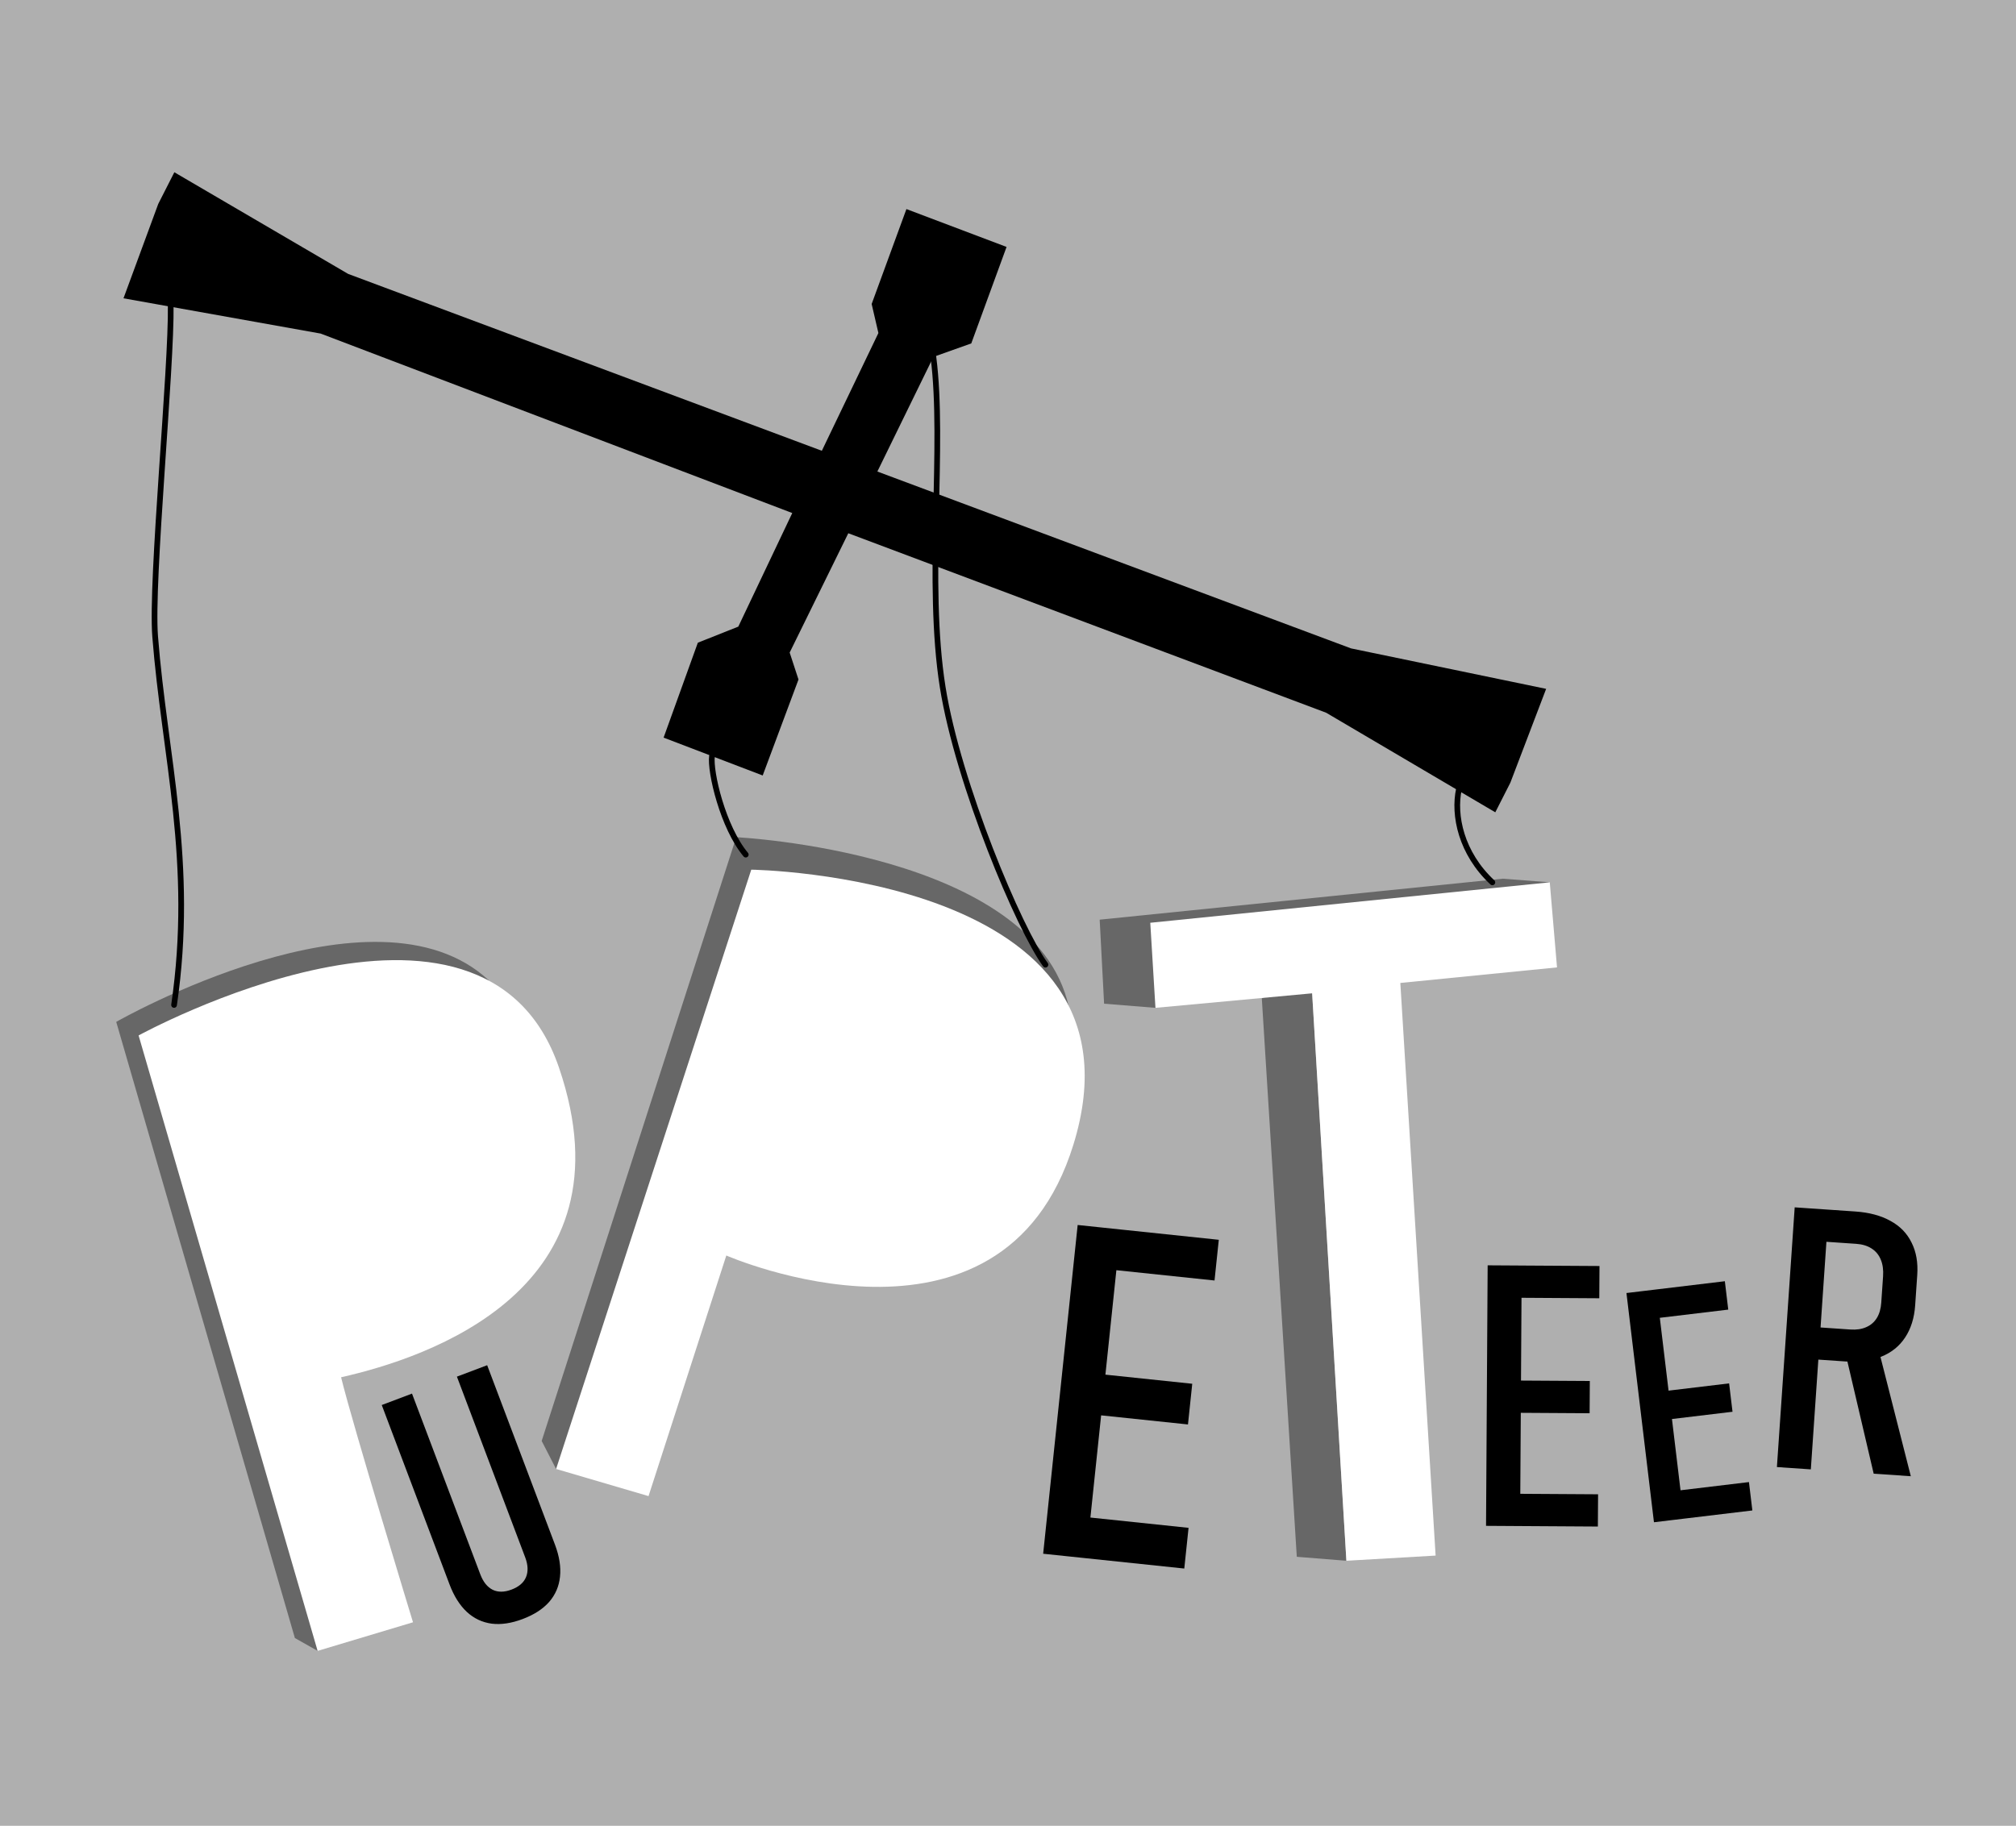 <?xml version="1.0" encoding="UTF-8" standalone="no"?>
<svg
   xmlns:dc="http://purl.org/dc/elements/1.1/"
   xmlns:cc="http://creativecommons.org/ns#"
   xmlns:rdf="http://www.w3.org/1999/02/22-rdf-syntax-ns#"
   xmlns:svg="http://www.w3.org/2000/svg"
   xmlns="http://www.w3.org/2000/svg"
   xmlns:sodipodi="http://sodipodi.sourceforge.net/DTD/sodipodi-0.dtd"
   xmlns:inkscape="http://www.inkscape.org/namespaces/inkscape"
   width="183.588mm"
   height="166.31mm"
   viewBox="0 0 183.588 166.31"
   version="1.1"
   id="svg8"
   sodipodi:docname="logo_puppeteer.svg"
   inkscape:version="1.0.2 (e86c870879, 2021-01-15, custom)">
  <defs
     id="defs2" />
  <sodipodi:namedview
     id="base"
     pagecolor="#ffffff"
     bordercolor="#666666"
     borderopacity="1.0"
     inkscape:pageopacity="0.0"
     inkscape:pageshadow="2"
     inkscape:zoom="0.7"
     inkscape:cx="145.40584"
     inkscape:cy="469.61569"
     inkscape:document-units="mm"
     inkscape:current-layer="layer3"
     inkscape:document-rotation="0"
     showgrid="false"
     inkscape:window-width="1920"
     inkscape:window-height="1027"
     inkscape:window-x="-8"
     inkscape:window-y="-8"
     inkscape:window-maximized="1" />
  <g
     inkscape:groupmode="layer"
     id="layer4"
     inkscape:label="fond"
     style="display:inline"
     transform="translate(-9.503,-63.878)"
     sodipodi:insensitive="true">
    <rect
       style="display:inline;fill:#afafaf;fill-opacity:1;fill-rule:evenodd;stroke:none;stroke-width:1.429;stroke-linecap:round;stroke-linejoin:round;stroke-dashoffset:94.488;paint-order:stroke fill markers"
       id="rect847"
       width="183.588"
       height="166.31"
       x="9.503"
       y="63.878"
       ry="0" />
  </g>
  <g
     inkscape:groupmode="layer"
     id="layer2"
     inkscape:label="croix"
     style="display:inline"
     transform="translate(-9.503,-63.878)">
    <path
       style="fill:#000000;fill-opacity:1;fill-rule:evenodd;stroke:none;stroke-width:0.265px;stroke-linecap:butt;stroke-linejoin:miter;stroke-opacity:1"
       d="m 86.754,112.452 -5.339,10.867 0.803,2.457 -3.26,8.741 -9.024,-3.449 3.118,-8.646 3.685,-1.465 4.914,-10.347 -42.948,-16.347 -17.954,-3.213 3.166,-8.599 1.465,-2.882 15.828,9.26 43.137,16.111 5.15,-10.725 -0.614,-2.646 3.166,-8.646 9.119,3.449 -3.213,8.788 -3.449,1.228 -5.103,10.442 43.137,16.111 17.765,3.685 -3.26,8.552 -1.37,2.693 -15.403,-9.071 z"
       id="path855" />
  </g>
  <g
     inkscape:groupmode="layer"
     id="layer3"
     inkscape:label="typos"
     style="display:inline"
     transform="translate(-9.503,-63.878)">
    <g
       aria-label="E"
       transform="rotate(-6.889)"
       id="text870"
       style="font-style:normal;font-variant:normal;font-weight:normal;font-stretch:normal;font-size:29.581px;line-height:125%;font-family:Bahnschrift;-inkscape-font-specification:'Bahnschrift, @wght=400,wdth=75.0';font-variant-ligatures:normal;font-variant-caps:normal;font-variant-numeric:normal;font-variant-east-asian:normal;font-variation-settings:'wdth' 75, 'wght' 400;letter-spacing:0px;word-spacing:0px;display:inline;fill:#000000;fill-opacity:1;stroke:none;stroke-width:0.74px;stroke-linecap:butt;stroke-linejoin:miter;stroke-opacity:1">
      <path
         id="path879"
         style="font-style:normal;font-variant:normal;font-weight:normal;font-stretch:normal;font-size:29.581px;font-family:Bahnschrift;-inkscape-font-specification:'Bahnschrift, @wght=400,wdth=75.0';font-variant-ligatures:normal;font-variant-caps:normal;font-variant-numeric:normal;font-variant-east-asian:normal;font-variation-settings:'wdth' 75, 'wght' 400;fill:#000000;fill-opacity:1;stroke:none;stroke-width:2.795px"
         d="M 593.238 440.004 L 569.717 442.846 L 564.785 443.441 L 559.418 444.09 L 568.939 522.893 L 574.305 522.244 L 579.236 521.648 L 602.758 518.807 L 601.58 509.051 L 578.059 511.893 L 575.098 487.396 L 595.91 484.881 L 594.732 475.125 L 573.92 477.641 L 570.895 452.602 L 594.416 449.76 L 593.238 440.004 z "
         transform="matrix(0.263,0.032,-0.032,0.263,1.773,64.557)" />
    </g>
    <path
       style="display:inline;fill:#676767;fill-opacity:1;fill-rule:evenodd;stroke:none;stroke-width:0.265px;stroke-linecap:butt;stroke-linejoin:miter;stroke-opacity:1"
       d="m 38.428,214.256 -2.071,-1.169 -16.27,-56.127 c 0,0 23.531,-13.467 33.926,-3.782 -5.528,16.206 -16.017,35.672 -16.017,35.672"
       id="path870"
       sodipodi:nodetypes="ccccc" />
    <path
       style="display:inline;fill:#ffffff;fill-opacity:1;fill-rule:evenodd;stroke:none;stroke-width:0.265px;stroke-linecap:butt;stroke-linejoin:miter;stroke-opacity:1"
       d="m 22.124,158.197 c 0,0 31.404,-17.239 38.286,2.94 6.882,20.179 -11.966,26.424 -19.845,28.197 1.002,4.143 6.548,22.317 6.548,22.317 l -8.686,2.606 z"
       id="path866"
       sodipodi:nodetypes="cscccc" />
    <path
       style="display:inline;fill:#676767;fill-opacity:1;fill-rule:evenodd;stroke:none;stroke-width:0.265px;stroke-linecap:butt;stroke-linejoin:miter;stroke-opacity:1"
       d="M 60.144,197.686 58.831,195.134 76.549,140.139 c 0,0 27.167,1.323 30.285,15.45 -2.315,3.591 -35.105,21.734 -35.105,21.734"
       id="path875" />
    <path
       style="fill:#ffffff;fill-opacity:1;fill-rule:evenodd;stroke:none;stroke-width:0.265px;stroke-linecap:butt;stroke-linejoin:miter;stroke-opacity:1"
       d="m 60.144,197.686 17.773,-54.59 c 0,0 36.934,0.504 29.333,25.057 -6.52,21.062 -31.605,10.089 -31.605,10.089 l -7.083,21.916 z"
       id="path873"
       sodipodi:nodetypes="ccsccc" />
    <path
       style="fill:#676767;fill-opacity:1;fill-rule:evenodd;stroke:none;stroke-width:0.265px;stroke-linecap:butt;stroke-linejoin:miter;stroke-opacity:1"
       d="m 132.112,206.048 -4.516,-0.361 -3.185,-50.854 c 1.37,-1.228 4.583,-0.472 4.583,-0.472"
       id="path881" />
    <path
       style="fill:#676767;fill-opacity:1;fill-rule:evenodd;stroke:none;stroke-width:0.265px;stroke-linecap:butt;stroke-linejoin:miter;stroke-opacity:1"
       d="m 114.725,155.683 -4.677,-0.378 -0.402,-7.654 36.711,-3.733 4.276,0.331"
       id="path883" />
    <path
       style="fill:#ffffff;fill-opacity:1;fill-rule:evenodd;stroke:none;stroke-width:0.265px;stroke-linecap:butt;stroke-linejoin:miter;stroke-opacity:1"
       d="m 132.112,206.048 -3.118,-51.688 -14.269,1.323 -0.472,-7.749 36.38,-3.685 0.661,7.749 -14.269,1.417 3.213,52.161 z"
       id="path878" />
    <g
       aria-label="E"
       transform="rotate(6.034)"
       id="text854"
       style="font-style:normal;font-variant:normal;font-weight:normal;font-stretch:normal;font-size:42.426px;line-height:125%;font-family:Bahnschrift;-inkscape-font-specification:'Bahnschrift, @wght=400,wdth=75.0';font-variant-ligatures:normal;font-variant-caps:normal;font-variant-numeric:normal;font-variant-east-asian:normal;font-variation-settings:'wdth' 75, 'wght' 400;letter-spacing:0px;word-spacing:0px;display:inline;fill:#000000;fill-opacity:1;stroke:none;stroke-width:1.061px;stroke-linecap:butt;stroke-linejoin:miter;stroke-opacity:1">
      <path
         id="path885"
         style="font-style:normal;font-variant:normal;font-weight:normal;font-stretch:normal;font-size:42.426px;font-family:Bahnschrift;-inkscape-font-specification:'Bahnschrift, @wght=400,wdth=75.0';font-variant-ligatures:normal;font-variant-caps:normal;font-variant-numeric:normal;font-variant-east-asian:normal;font-variation-settings:'wdth' 75, 'wght' 400;fill:#000000;fill-opacity:1;stroke:none;stroke-width:4.009px"
         d="M 370.736 422.17 L 358.77 535.383 L 366.479 536.197 L 373.564 536.945 L 407.357 540.518 L 408.838 526.502 L 375.045 522.93 L 378.766 487.738 L 408.664 490.898 L 410.146 476.883 L 380.248 473.723 L 384.051 437.75 L 417.842 441.322 L 419.324 427.307 L 385.531 423.734 L 378.445 422.984 L 370.736 422.17 z "
         transform="matrix(0.263,-0.028,0.028,0.263,16.165,62.525)" />
    </g>
    <g
       aria-label="U"
       transform="rotate(-20.626)"
       id="text862"
       style="font-style:normal;font-variant:normal;font-weight:normal;font-stretch:normal;font-size:31.713px;line-height:125%;font-family:Bahnschrift;-inkscape-font-specification:'Bahnschrift, @wght=400,wdth=75.0';font-variant-ligatures:normal;font-variant-caps:normal;font-variant-numeric:normal;font-variant-east-asian:normal;font-variation-settings:'wdth' 75, 'wght' 400;letter-spacing:0px;word-spacing:0px;display:inline;fill:#000000;fill-opacity:1;stroke:none;stroke-width:0.793px;stroke-linecap:butt;stroke-linejoin:miter;stroke-opacity:1">
      <path
         id="path888"
         style="font-style:normal;font-variant:normal;font-weight:normal;font-stretch:normal;font-size:31.713px;font-family:Bahnschrift;-inkscape-font-specification:'Bahnschrift, @wght=400,wdth=75.0';font-variant-ligatures:normal;font-variant-caps:normal;font-variant-numeric:normal;font-variant-east-asian:normal;font-variation-settings:'wdth' 75, 'wght' 400;fill:#000000;fill-opacity:1;stroke:none;stroke-width:2.997px"
         d="M 166.922 469.719 L 156.516 473.635 L 179.916 535.805 C 180.906 538.434 180.993 540.714 180.178 542.646 C 179.385 544.529 177.729 545.944 175.209 546.893 C 172.726 547.827 170.567 547.848 168.73 546.955 C 166.88 546.026 165.458 544.246 164.469 541.617 L 141.068 479.449 L 130.662 483.367 L 153.896 545.098 C 155.408 549.114 157.388 552.267 159.834 554.557 C 162.266 556.81 165.109 558.158 168.361 558.602 C 171.6 559.009 175.153 558.482 179.023 557.025 C 182.931 555.555 185.969 553.599 188.135 551.158 C 190.287 548.68 191.534 545.794 191.877 542.496 C 192.243 539.148 191.67 535.466 190.158 531.449 L 166.922 469.719 z "
         transform="matrix(0.248,0.093,-0.093,0.248,-13.608,63.131)" />
    </g>
    <g
       aria-label="R"
       transform="rotate(3.909)"
       id="text874"
       style="font-style:normal;font-variant:normal;font-weight:normal;font-stretch:normal;font-size:33.373px;line-height:125%;font-family:Bahnschrift;-inkscape-font-specification:'Bahnschrift, @wght=400,wdth=75.0';font-variant-ligatures:normal;font-variant-caps:normal;font-variant-numeric:normal;font-variant-east-asian:normal;font-variation-settings:'wdth' 75, 'wght' 400;letter-spacing:0px;word-spacing:0px;display:inline;fill:#000000;fill-opacity:1;stroke:none;stroke-width:0.834px;stroke-linecap:butt;stroke-linejoin:miter;stroke-opacity:1">
      <path
         id="path882"
         style="font-style:normal;font-variant:normal;font-weight:normal;font-stretch:normal;font-size:33.373px;font-family:Bahnschrift;-inkscape-font-specification:'Bahnschrift, @wght=400,wdth=75.0';font-variant-ligatures:normal;font-variant-caps:normal;font-variant-numeric:normal;font-variant-east-asian:normal;font-variation-settings:'wdth' 75, 'wght' 400;fill:#000000;fill-opacity:1;stroke:none;stroke-width:3.153px"
         d="M 617.697 415.521 L 611.59 504.924 L 623.264 505.723 L 625.846 467.934 L 635.062 468.562 C 635.328 468.581 635.586 468.587 635.848 468.6 L 644.893 507.199 L 657.674 508.074 L 647.225 467.025 C 647.301 466.996 647.383 466.972 647.459 466.941 C 650.971 465.535 653.713 463.335 655.688 460.342 C 657.705 457.311 658.865 453.604 659.164 449.221 L 659.877 438.775 C 660.168 434.515 659.517 430.807 657.922 427.652 C 656.37 424.46 653.946 421.971 650.652 420.182 C 647.362 418.352 643.342 417.274 638.59 416.949 L 629.373 416.318 L 623.166 415.895 L 617.697 415.521 z M 628.617 427.379 L 638.879 428.08 C 640.968 428.223 642.722 428.754 644.141 429.674 C 645.6 430.597 646.665 431.884 647.334 433.535 C 648.006 435.145 648.266 437.056 648.115 439.268 L 647.492 448.361 C 647.349 450.45 646.84 452.205 645.961 453.627 C 645.082 455.048 643.858 456.097 642.289 456.771 C 640.761 457.449 638.952 457.717 636.863 457.574 L 626.602 456.873 L 628.617 427.379 z "
         transform="matrix(0.264,-0.018,0.018,0.264,13.836,63.082)" />
    </g>
    <g
       aria-label="E"
       transform="rotate(0.394)"
       id="text866"
       style="font-style:normal;font-variant:normal;font-weight:normal;font-stretch:normal;font-size:33.373px;line-height:125%;font-family:Bahnschrift;-inkscape-font-specification:'Bahnschrift, @wght=400,wdth=75.0';font-variant-ligatures:normal;font-variant-caps:normal;font-variant-numeric:normal;font-variant-east-asian:normal;font-variation-settings:'wdth' 75, 'wght' 400;letter-spacing:0px;word-spacing:0px;display:inline;fill:#000000;fill-opacity:1;stroke:none;stroke-width:0.834px;stroke-linecap:butt;stroke-linejoin:miter;stroke-opacity:1">
      <path
         id="path876"
         style="font-style:normal;font-variant:normal;font-weight:normal;font-stretch:normal;font-size:33.373px;font-family:Bahnschrift;-inkscape-font-specification:'Bahnschrift, @wght=400,wdth=75.0';font-variant-ligatures:normal;font-variant-caps:normal;font-variant-numeric:normal;font-variant-east-asian:normal;font-variation-settings:'wdth' 75, 'wght' 400;fill:#000000;fill-opacity:1;stroke:none;stroke-width:3.153px"
         d="M 510.916 435.27 L 510.301 524.818 L 516.398 524.859 L 522.002 524.898 L 548.73 525.082 L 548.807 513.996 L 522.078 513.812 L 522.27 485.975 L 545.92 486.137 L 545.996 475.051 L 522.346 474.891 L 522.541 446.436 L 549.27 446.619 L 549.346 435.533 L 522.617 435.352 L 522.617 435.35 L 510.916 435.27 z "
         transform="matrix(0.265,-0.002,0.002,0.265,9.942,63.811)" />
    </g>
  </g>
  <g
     inkscape:groupmode="layer"
     id="layer1"
     inkscape:label="cordes"
     style="display:inline">
    <path
       style="display:inline;fill:none;fill-rule:evenodd;stroke:#000000;stroke-width:0.519;stroke-linecap:round;stroke-linejoin:miter;stroke-miterlimit:4;stroke-dasharray:none;stroke-opacity:1"
       d="m 84.999,32.51 c 1.039,7.985 -0.675,20.55 0.85,30.096 1.407,8.808 6.991,22.055 9.354,25.267"
       id="path862"
       sodipodi:nodetypes="csc" />
    <path
       style="display:inline;fill:none;fill-rule:evenodd;stroke:#000000;stroke-width:0.519;stroke-linecap:round;stroke-linejoin:miter;stroke-miterlimit:4;stroke-dasharray:none;stroke-opacity:1"
       d="m 15.546,27.738 c 0.095,5.764 -1.817,25.129 -1.417,30.238 0.85,10.867 3.613,20.618 1.723,33.564"
       id="path860"
       sodipodi:nodetypes="csc" />
    <path
       style="display:inline;fill:none;fill-rule:evenodd;stroke:#000000;stroke-width:0.519;stroke-linecap:round;stroke-linejoin:miter;stroke-miterlimit:4;stroke-dasharray:none;stroke-opacity:1"
       d="m 64.839,68.861 c -0.2,1.437 1.002,6.515 3.074,8.987"
       id="path858" />
    <path
       style="display:inline;fill:none;fill-rule:evenodd;stroke:#000000;stroke-width:0.519;stroke-linecap:round;stroke-linejoin:miter;stroke-miterlimit:4;stroke-dasharray:none;stroke-opacity:1"
       d="m 132.861,71.867 c -0.52,2.41 0.206,5.862 3.041,8.508"
       id="path864"
       sodipodi:nodetypes="cc" />
  </g>
</svg>
